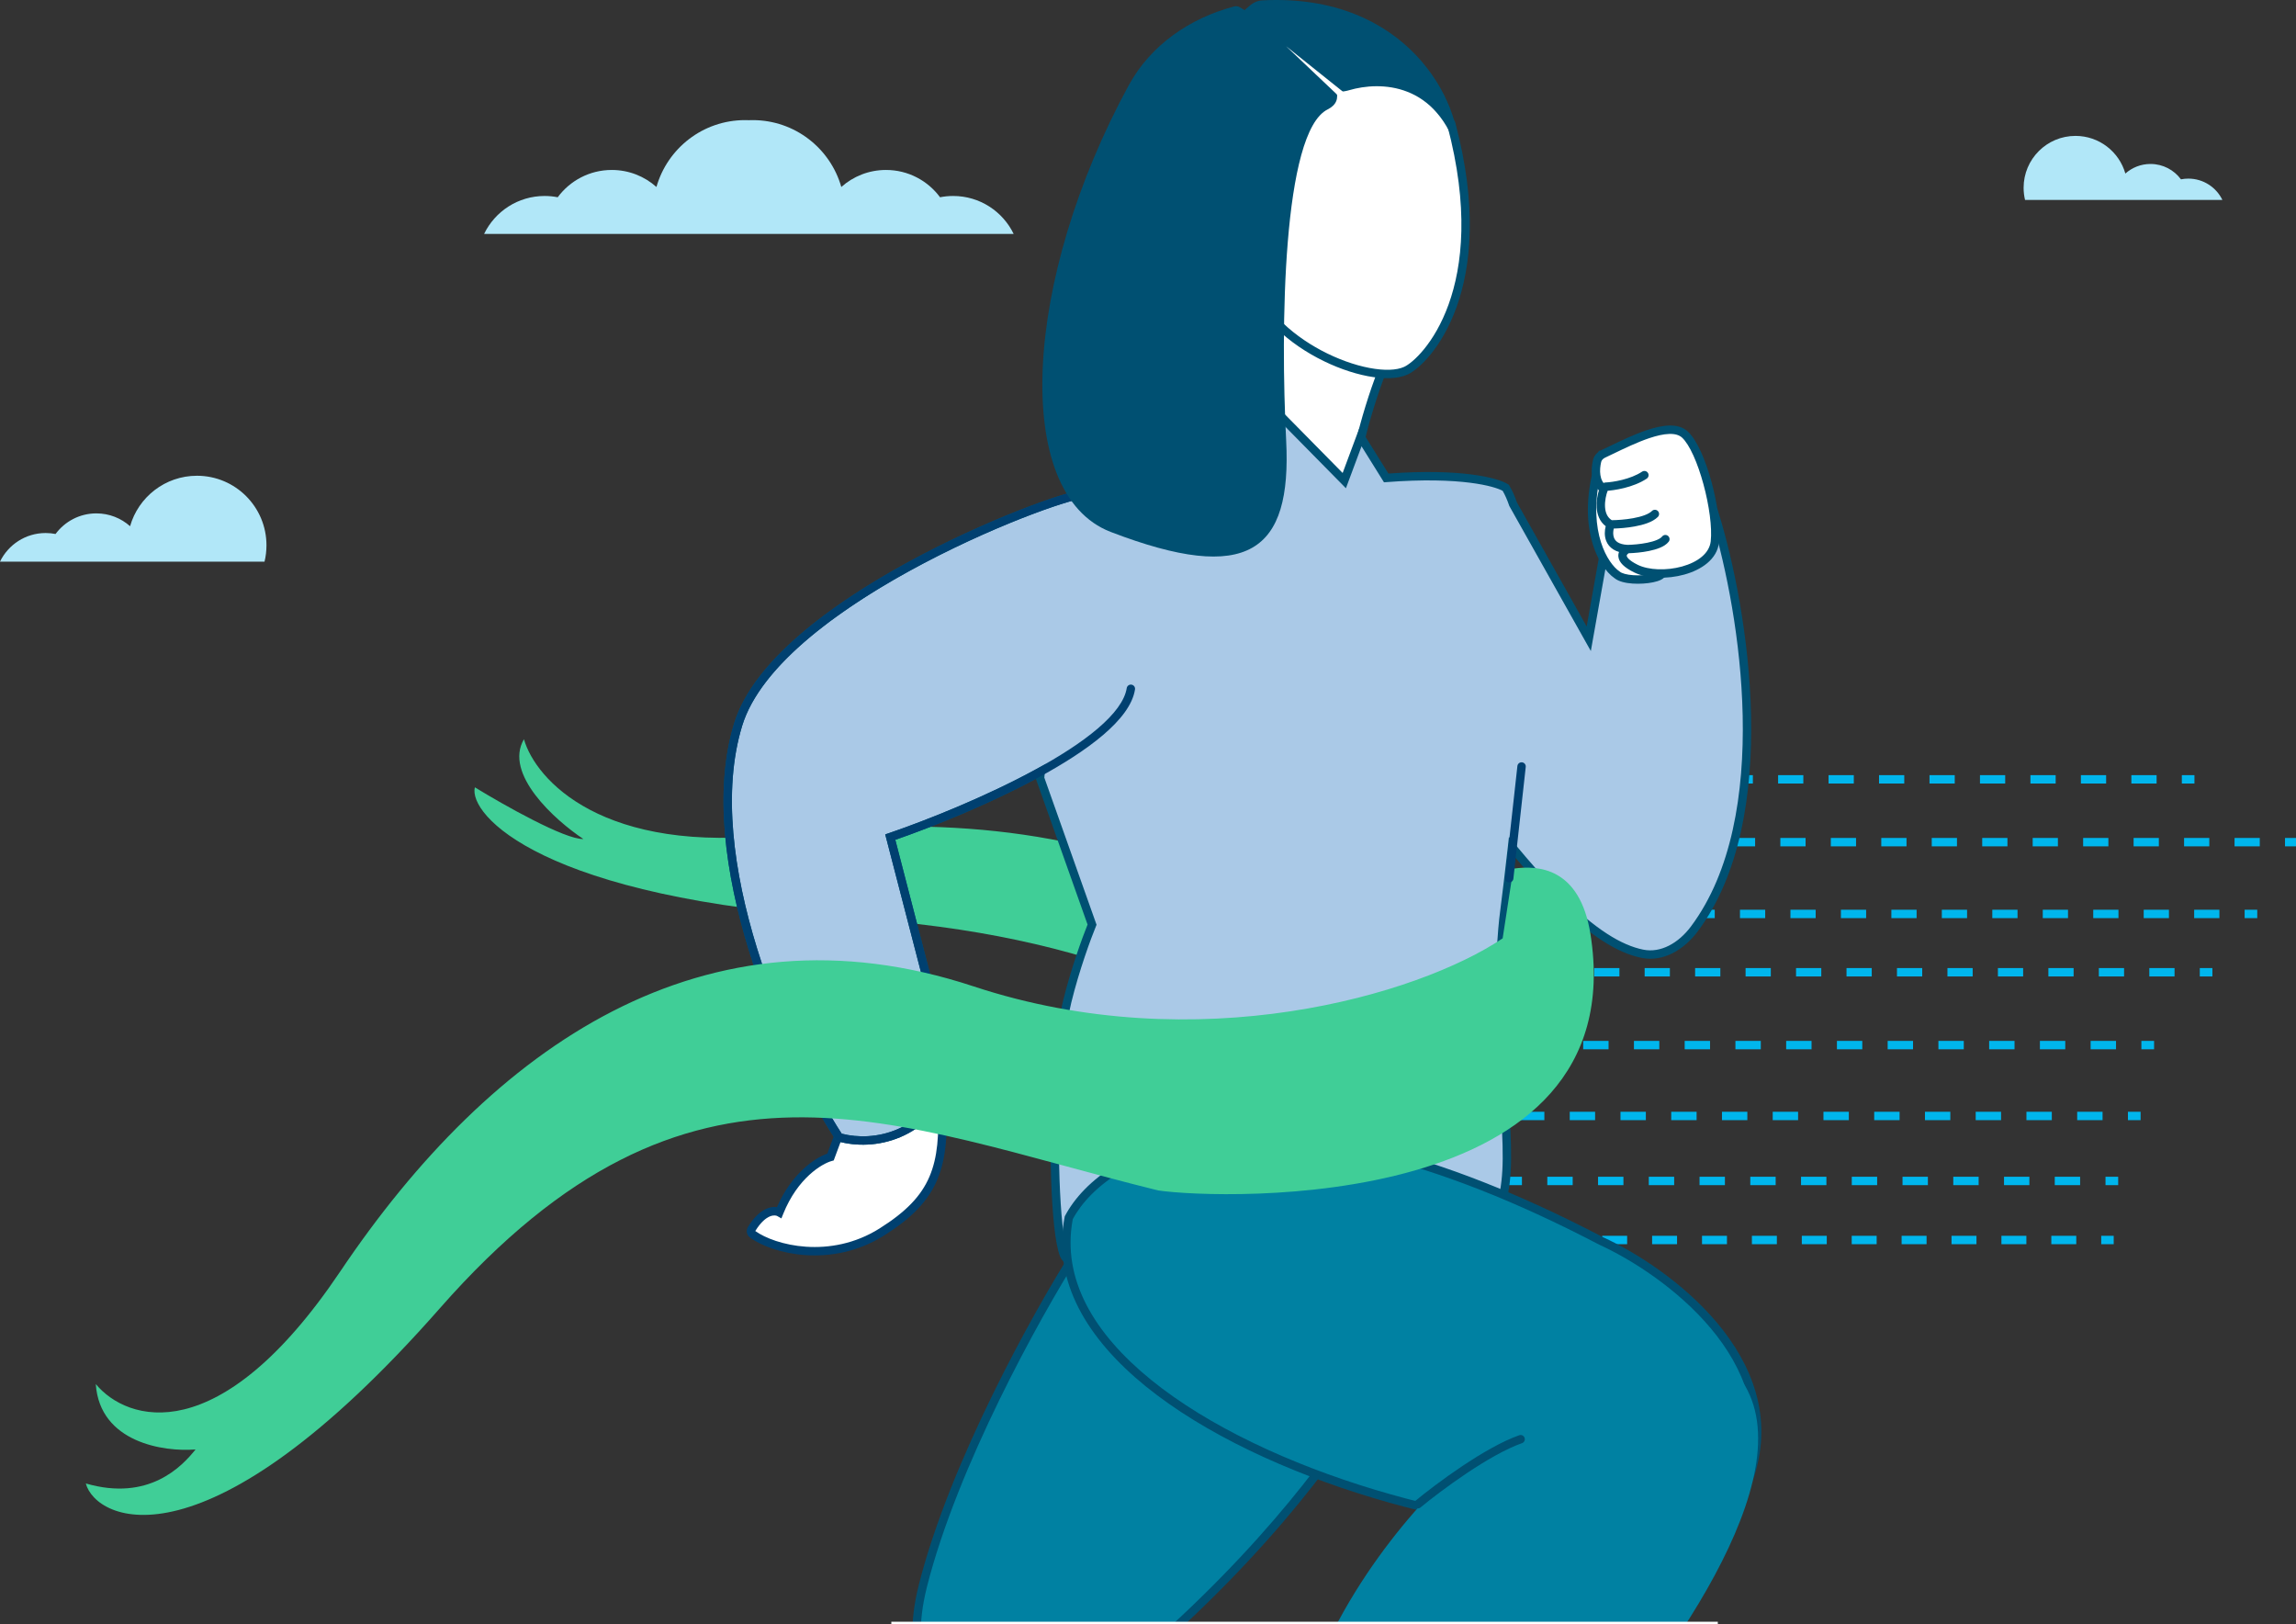 <svg width="444" height="314" viewBox="0 0 444 314" fill="none" xmlns="http://www.w3.org/2000/svg">
<rect x="0" y="0" width="444" height="314" fill="#333333" stroke="none"/>
<g clip-path="url(#clip0_5294_36940)">
<path fill-rule="evenodd" clip-rule="evenodd" d="M92.323 50.881C92.323 50.854 92.323 50.826 92.323 50.799V50.964C92.323 50.936 92.323 50.909 92.323 50.881ZM105.313 37.891C100.166 37.891 95.719 40.884 93.616 45.224H128.247C128.247 45.224 128.247 45.224 128.247 45.224L196.019 45.224C193.917 40.884 189.469 37.891 184.322 37.891C183.454 37.891 182.606 37.976 181.786 38.138C179.42 34.937 175.619 32.861 171.332 32.861C168.015 32.861 164.988 34.105 162.692 36.151C160.57 28.689 153.703 23.224 145.56 23.224C145.311 23.224 145.064 23.229 144.817 23.239C144.571 23.229 144.323 23.224 144.074 23.224C135.932 23.224 129.066 28.688 126.943 36.149C124.647 34.104 121.621 32.861 118.304 32.861C114.018 32.861 110.217 34.937 107.851 38.138C107.03 37.976 106.182 37.891 105.313 37.891Z" fill="#B1E7F8"/>
<path fill-rule="evenodd" clip-rule="evenodd" d="M429.769 38.663H391.604C391.422 37.907 391.325 37.117 391.325 36.305C391.325 30.766 395.815 26.275 401.354 26.275C405.94 26.275 409.806 29.352 411.002 33.554C412.295 32.402 413.999 31.702 415.867 31.702C418.281 31.702 420.421 32.871 421.754 34.674C422.216 34.583 422.693 34.535 423.182 34.535C426.08 34.535 428.584 36.22 429.769 38.663Z" fill="#B1E7F8"/>
<path fill-rule="evenodd" clip-rule="evenodd" d="M0 108.591H51.156C51.4 107.577 51.529 106.519 51.529 105.43C51.529 98.005 45.511 91.986 38.086 91.986C31.94 91.986 26.758 96.111 25.155 101.743C23.422 100.199 21.138 99.261 18.635 99.261C15.399 99.261 12.53 100.828 10.744 103.244C10.124 103.122 9.484 103.058 8.829 103.058C4.945 103.058 1.588 105.316 0 108.591Z" fill="#B1E7F8"/>
<path fill-rule="evenodd" clip-rule="evenodd" d="M406.335 240.562L408.748 240.562L408.748 238.939L406.335 238.939L406.335 240.562ZM396.685 240.562L401.51 240.562L401.51 238.939L396.685 238.939L396.685 240.562ZM387.034 240.562L391.86 240.562L391.86 238.939L387.034 238.939L387.034 240.562ZM377.384 240.562L382.209 240.562L382.209 238.939L377.384 238.939L377.384 240.562ZM367.734 240.562L372.559 240.562L372.559 238.939L367.734 238.939L367.734 240.562ZM358.084 240.562L362.909 240.562L362.909 238.939L358.084 238.939L358.084 240.562ZM348.433 240.562L353.259 240.562L353.259 238.939L348.433 238.939L348.433 240.562ZM338.783 240.562L343.608 240.562L343.608 238.939L338.783 238.939L338.783 240.562ZM329.133 240.562L333.958 240.562L333.958 238.939L329.133 238.939L329.133 240.562ZM319.483 240.562L324.308 240.562L324.308 238.939L319.483 238.939L319.483 240.562ZM309.832 240.562L314.657 240.562L314.657 238.939L309.832 238.939L309.832 240.562ZM300.182 240.562L305.007 240.562L305.007 238.939L300.182 238.939L300.182 240.562ZM290.532 240.562L295.357 240.562L295.357 238.939L290.532 238.939L290.532 240.562ZM280.882 240.562L285.707 240.562L285.707 238.939L280.882 238.939L280.882 240.562ZM273.644 240.562L276.056 240.562L276.056 238.939L273.644 238.939L273.644 240.562Z" fill="#00B6ED"/>
<path fill-rule="evenodd" clip-rule="evenodd" d="M407.162 229.145L409.615 229.145L409.615 227.522L407.162 227.522L407.162 229.145ZM397.349 229.145L402.255 229.145L402.255 227.522L397.349 227.522L397.349 229.145ZM387.536 229.145L392.442 229.145L392.442 227.522L387.536 227.522L387.536 229.145ZM377.723 229.145L382.629 229.145L382.629 227.522L377.723 227.522L377.723 229.145ZM367.91 229.145L372.816 229.145L372.816 227.522L367.91 227.522L367.91 229.145ZM358.097 229.145L363.003 229.145L363.003 227.522L358.097 227.522L358.097 229.145ZM348.283 229.145L353.19 229.145L353.19 227.522L348.283 227.522L348.283 229.145ZM338.47 229.145L343.377 229.145L343.377 227.522L338.47 227.522L338.47 229.145ZM328.657 229.145L333.564 229.145L333.564 227.522L328.657 227.522L328.657 229.145ZM318.844 229.145L323.751 229.145L323.751 227.522L318.844 227.522L318.844 229.145ZM309.031 229.145L313.938 229.145L313.938 227.522L309.031 227.522L309.031 229.145ZM299.218 229.145L304.125 229.145L304.125 227.522L299.218 227.522L299.218 229.145ZM289.405 229.145L294.311 229.145L294.311 227.522L289.405 227.522L289.405 229.145ZM279.592 229.145L284.498 229.145L284.498 227.522L279.592 227.522L279.592 229.145ZM269.779 229.145L274.685 229.145L274.685 227.522L269.779 227.522L269.779 229.145ZM262.419 229.145L264.872 229.145L264.872 227.522L262.419 227.522L262.419 229.145Z" fill="#00B6ED"/>
<path fill-rule="evenodd" clip-rule="evenodd" d="M414.101 202.878L416.555 202.878L416.555 201.255L414.101 201.255L414.101 202.878ZM404.288 202.878L409.195 202.878L409.195 201.255L404.288 201.255L404.288 202.878ZM394.475 202.878L399.382 202.878L399.382 201.255L394.475 201.255L394.475 202.878ZM384.662 202.878L389.569 202.878L389.569 201.255L384.662 201.255L384.662 202.878ZM374.849 202.878L379.756 202.878L379.756 201.255L374.849 201.255L374.849 202.878ZM365.036 202.878L369.943 202.878L369.943 201.255L365.036 201.255L365.036 202.878ZM355.223 202.878L360.129 202.878L360.129 201.255L355.223 201.255L355.223 202.878ZM345.41 202.878L350.316 202.878L350.316 201.255L345.41 201.255L345.41 202.878ZM335.597 202.878L340.503 202.878L340.503 201.255L335.597 201.255L335.597 202.878ZM325.784 202.878L330.69 202.878L330.69 201.255L325.784 201.255L325.784 202.878ZM315.971 202.878L320.877 202.878L320.877 201.255L315.971 201.255L315.971 202.878ZM306.157 202.878L311.064 202.878L311.064 201.255L306.157 201.255L306.157 202.878ZM296.344 202.878L301.251 202.878L301.251 201.255L296.344 201.255L296.344 202.878ZM286.531 202.878L291.438 202.878L291.438 201.255L286.531 201.255L286.531 202.878ZM276.718 202.878L281.625 202.878L281.625 201.255L276.718 201.255L276.718 202.878ZM269.358 202.878L271.812 202.878L271.812 201.255L269.358 201.255L269.358 202.878Z" fill="#00B6ED"/>
<path fill-rule="evenodd" clip-rule="evenodd" d="M411.499 216.58L413.952 216.58L413.952 214.957L411.499 214.957L411.499 216.58ZM401.686 216.58L406.592 216.58L406.592 214.957L401.686 214.957L401.686 216.58ZM391.873 216.58L396.779 216.58L396.779 214.957L391.873 214.957L391.873 216.58ZM382.06 216.58L386.966 216.58L386.966 214.957L382.06 214.957L382.06 216.58ZM372.247 216.58L377.153 216.58L377.153 214.957L372.247 214.957L372.247 216.58ZM362.433 216.58L367.34 216.58L367.34 214.957L362.433 214.957L362.433 216.58ZM352.62 216.58L357.527 216.58L357.527 214.957L352.62 214.957L352.62 216.58ZM342.807 216.58L347.714 216.58L347.714 214.957L342.807 214.957L342.807 216.58ZM332.994 216.58L337.901 216.58L337.901 214.957L332.994 214.957L332.994 216.58ZM323.181 216.58L328.088 216.58L328.088 214.957L323.181 214.957L323.181 216.58ZM313.368 216.58L318.275 216.58L318.275 214.957L313.368 214.957L313.368 216.58ZM303.555 216.58L308.461 216.58L308.461 214.957L303.555 214.957L303.555 216.58ZM293.742 216.58L298.648 216.58L298.648 214.957L293.742 214.957L293.742 216.58ZM283.929 216.58L288.835 216.58L288.835 214.957L283.929 214.957L283.929 216.58ZM274.116 216.58L279.022 216.58L279.022 214.957L274.116 214.957L274.116 216.58ZM266.756 216.58L269.209 216.58L269.209 214.957L266.756 214.957L266.756 216.58Z" fill="#00B6ED"/>
<path fill-rule="evenodd" clip-rule="evenodd" d="M425.392 188.796L427.832 188.796L427.832 187.173L425.392 187.173L425.392 188.796ZM415.633 188.796L420.513 188.796L420.513 187.173L415.633 187.173L415.633 188.796ZM405.874 188.796L410.754 188.796L410.754 187.173L405.874 187.173L405.874 188.796ZM396.115 188.796L400.994 188.796L400.994 187.173L396.115 187.173L396.115 188.796ZM386.356 188.796L391.235 188.796L391.235 187.173L386.356 187.173L386.356 188.796ZM376.596 188.796L381.476 188.796L381.476 187.173L376.596 187.173L376.596 188.796ZM366.837 188.796L371.717 188.796L371.717 187.173L366.837 187.173L366.837 188.796ZM357.078 188.796L361.958 188.796L361.958 187.173L357.078 187.173L357.078 188.796ZM347.319 188.796L352.199 188.796L352.199 187.173L347.319 187.173L347.319 188.796ZM337.56 188.796L342.439 188.796L342.439 187.173L337.56 187.173L337.56 188.796ZM327.801 188.796L332.68 188.796L332.68 187.173L327.801 187.173L327.801 188.796ZM318.042 188.796L322.921 188.796L322.921 187.173L318.042 187.173L318.042 188.796ZM308.282 188.796L313.162 188.796L313.162 187.173L308.282 187.173L308.282 188.796ZM298.523 188.796L303.403 188.796L303.403 187.173L298.523 187.173L298.523 188.796ZM288.764 188.796L293.644 188.796L293.644 187.173L288.764 187.173L288.764 188.796ZM279.005 188.796L283.885 188.796L283.885 187.173L279.005 187.173L279.005 188.796ZM271.686 188.796L274.125 188.796L274.125 187.173L271.686 187.173L271.686 188.796Z" fill="#00B6ED"/>
<path fill-rule="evenodd" clip-rule="evenodd" d="M434.067 177.519L436.507 177.519L436.507 175.896L434.067 175.896L434.067 177.519ZM424.308 177.519L429.187 177.519L429.187 175.896L424.308 175.896L424.308 177.519ZM414.549 177.519L419.428 177.519L419.428 175.896L414.549 175.896L414.549 177.519ZM404.79 177.519L409.669 177.519L409.669 175.896L404.79 175.896L404.79 177.519ZM395.03 177.519L399.91 177.519L399.91 175.896L395.03 175.896L395.03 177.519ZM385.271 177.519L390.151 177.519L390.151 175.896L385.271 175.896L385.271 177.519ZM375.512 177.519L380.392 177.519L380.392 175.896L375.512 175.896L375.512 177.519ZM365.753 177.519L370.633 177.519L370.633 175.896L365.753 175.896L365.753 177.519ZM355.994 177.519L360.873 177.519L360.873 175.896L355.994 175.896L355.994 177.519ZM346.235 177.519L351.114 177.519L351.114 175.896L346.235 175.896L346.235 177.519ZM336.476 177.519L341.355 177.519L341.355 175.896L336.476 175.896L336.476 177.519ZM326.716 177.519L331.596 177.519L331.596 175.896L326.716 175.896L326.716 177.519ZM316.957 177.519L321.837 177.519L321.837 175.896L316.957 175.896L316.957 177.519ZM307.198 177.519L312.078 177.519L312.078 175.896L307.198 175.896L307.198 177.519ZM297.439 177.519L302.319 177.519L302.319 175.896L297.439 175.896L297.439 177.519ZM287.68 177.519L292.559 177.519L292.559 175.896L287.68 175.896L287.68 177.519ZM280.36 177.519L282.8 177.519L282.8 175.896L280.36 175.896L280.36 177.519Z" fill="#00B6ED"/>
<path fill-rule="evenodd" clip-rule="evenodd" d="M421.923 151.495L424.362 151.495L424.362 149.873L421.923 149.873L421.923 151.495ZM412.163 151.495L417.043 151.495L417.043 149.873L412.163 149.873L412.163 151.495ZM402.404 151.495L407.284 151.495L407.284 149.873L402.404 149.873L402.404 151.495ZM392.645 151.495L397.525 151.495L397.525 149.873L392.645 149.873L392.645 151.495ZM382.886 151.495L387.765 151.495L387.765 149.873L382.886 149.873L382.886 151.495ZM373.127 151.495L378.006 151.495L378.006 149.873L373.127 149.873L373.127 151.495ZM363.368 151.495L368.247 151.495L368.247 149.873L363.368 149.873L363.368 151.495ZM353.608 151.495L358.488 151.495L358.488 149.873L353.608 149.873L353.608 151.495ZM343.849 151.495L348.729 151.495L348.729 149.873L343.849 149.873L343.849 151.495ZM334.09 151.495L338.97 151.495L338.97 149.873L334.09 149.873L334.09 151.495ZM324.331 151.495L329.211 151.495L329.211 149.873L324.331 149.873L324.331 151.495ZM314.572 151.495L319.451 151.495L319.451 149.873L314.572 149.873L314.572 151.495ZM304.813 151.495L309.692 151.495L309.692 149.873L304.813 149.873L304.813 151.495ZM295.054 151.495L299.933 151.495L299.933 149.873L295.054 149.873L295.054 151.495ZM285.294 151.495L290.174 151.495L290.174 149.873L285.294 149.873L285.294 151.495ZM275.535 151.495L280.415 151.495L280.415 149.873L275.535 149.873L275.535 151.495ZM268.216 151.495L270.656 151.495L270.656 149.873L268.216 149.873L268.216 151.495Z" fill="#00B6ED"/>
<path fill-rule="evenodd" clip-rule="evenodd" d="M441.875 163.64L444.314 163.64L444.314 162.017L441.875 162.017L441.875 163.64ZM432.116 163.64L436.995 163.64L436.995 162.017L432.116 162.017L432.116 163.64ZM422.356 163.64L427.236 163.64L427.236 162.017L422.356 162.017L422.356 163.64ZM412.597 163.64L417.477 163.64L417.477 162.017L412.597 162.017L412.597 163.64ZM402.838 163.64L407.718 163.64L407.718 162.017L402.838 162.017L402.838 163.64ZM393.079 163.64L397.958 163.64L397.958 162.017L393.079 162.017L393.079 163.64ZM383.32 163.64L388.199 163.64L388.199 162.017L383.32 162.017L383.32 163.64ZM373.561 163.64L378.44 163.64L378.44 162.017L373.561 162.017L373.561 163.64ZM363.801 163.64L368.681 163.64L368.681 162.017L363.801 162.017L363.801 163.64ZM354.042 163.64L358.922 163.64L358.922 162.017L354.042 162.017L354.042 163.64ZM344.283 163.64L349.163 163.64L349.163 162.017L344.283 162.017L344.283 163.64ZM334.524 163.64L339.404 163.64L339.404 162.017L334.524 162.017L334.524 163.64ZM324.765 163.64L329.644 163.64L329.644 162.017L324.765 162.017L324.765 163.64ZM315.006 163.64L319.885 163.64L319.885 162.017L315.006 162.017L315.006 163.64ZM305.247 163.64L310.126 163.64L310.126 162.017L305.247 162.017L305.247 163.64ZM295.487 163.64L300.367 163.64L300.367 162.017L295.487 162.017L295.487 163.64ZM288.168 163.64L290.608 163.64L290.608 162.017L288.168 162.017L288.168 163.64Z" fill="#00B6ED"/>
<path d="M170.51 238.211C160.636 244.423 149.562 241.597 145.508 238.619C145.199 238.392 145.13 237.968 145.331 237.641C147.618 233.925 149.841 233.916 150.7 234.41C153.582 227.224 158.504 224.275 160.605 223.7L161.956 220.072L182.067 212.125C182.967 225.6 180.836 231.715 170.51 238.211Z" fill="white"/>
<path fill-rule="evenodd" clip-rule="evenodd" d="M182.803 210.962L182.877 212.071C183.329 218.837 183.034 223.894 181.246 228.102C179.445 232.338 176.181 235.603 170.943 238.897C165.837 242.109 160.424 242.982 155.773 242.671C151.143 242.36 147.204 240.871 145.028 239.272C144.355 238.778 144.234 237.877 144.641 237.216C146.604 234.025 148.75 233.154 150.242 233.403C153.076 226.89 157.566 223.887 159.984 223.044L161.322 219.45L182.803 210.962ZM162.591 220.693L161.221 224.372L160.82 224.482C158.982 224.986 154.248 227.743 151.454 234.712L151.106 235.579L150.296 235.113C150.005 234.946 148.229 234.514 146.056 238.014C147.952 239.377 151.543 240.761 155.881 241.052C160.25 241.344 165.31 240.524 170.079 237.524C175.167 234.323 178.131 231.282 179.752 227.468C181.294 223.841 181.666 219.417 181.326 213.29L162.591 220.693Z" fill="#004070"/>
<path d="M261.846 97.015C260.824 89.575 265.797 75.071 268.41 68.749L243.609 55.802C239.111 57.625 230.151 65.321 230.297 81.514C230.48 101.756 263.122 106.315 261.846 97.015Z" fill="white"/>
<path fill-rule="evenodd" clip-rule="evenodd" d="M243.652 54.909L269.444 68.374L269.16 69.059C267.864 72.194 265.98 77.367 264.548 82.674C263.106 88.019 262.163 93.363 262.649 96.905C262.845 98.332 262.378 99.538 261.42 100.44C260.496 101.311 259.159 101.862 257.636 102.16C254.583 102.757 250.476 102.399 246.376 101.118C238.207 98.565 229.582 92.16 229.486 81.522C229.337 64.996 238.497 56.999 243.304 55.05L243.652 54.909ZM243.575 56.699C239.271 58.646 230.969 66.063 231.108 81.507C231.195 91.111 238.982 97.107 246.86 99.569C250.784 100.795 254.61 101.098 257.324 100.567C258.685 100.301 259.69 99.84 260.307 99.259C260.891 98.71 261.165 98.023 261.042 97.126C260.507 93.228 261.539 87.6 262.981 82.252C264.334 77.238 266.082 72.35 267.38 69.127L243.575 56.699Z" fill="#005072"/>
<path fill-rule="evenodd" clip-rule="evenodd" d="M234.438 172.321C207.369 159.288 177.911 158.09 150.949 161.29C116.582 165.369 103.544 150.746 101.321 142.924C97.371 149.631 107.334 158.583 112.809 162.221C109.272 162.348 97.347 155.611 91.826 152.226C90.537 157.438 104.638 173.798 164.705 177.537C188.538 179.02 207.216 183.45 221.89 189.208L234.438 172.321Z" fill="#40CE97"/>
<path d="M178.466 306.621C184.469 282.85 200.777 253.643 208.181 242.011L267.612 264.814C264.411 271.84 252.184 291.349 228.892 313.186C199.777 340.481 170.962 336.335 178.466 306.621Z" fill="#0081A2"/>
<path fill-rule="evenodd" clip-rule="evenodd" d="M207.853 241.017L268.708 264.367L268.35 265.152C265.096 272.293 252.798 291.887 229.447 313.778C214.819 327.491 200.101 333.474 189.838 332.086C184.662 331.387 180.6 328.802 178.361 324.388C176.139 320.01 175.776 313.959 177.679 306.423C183.714 282.524 200.079 253.229 207.497 241.576L207.853 241.017ZM208.511 243.007C200.967 254.972 185.129 283.549 179.252 306.82C177.403 314.141 177.828 319.751 179.808 323.654C181.771 327.522 185.326 329.839 190.055 330.478C199.602 331.769 213.849 326.176 228.337 312.594C250.747 291.585 262.85 272.767 266.505 265.259L208.511 243.007Z" fill="#005072"/>
<path d="M205.779 242.702C203.858 238.003 203.778 219.323 203.978 210.57L277.217 200.896C280.919 193.179 288.743 183.344 290.424 205.733C292.525 233.719 291.624 228.191 284.12 251.685C276.616 275.18 208.18 248.576 205.779 242.702Z" fill="#AAC9E7"/>
<path fill-rule="evenodd" clip-rule="evenodd" d="M288.901 194.091C289.999 196.341 290.811 200.052 291.233 205.673C292.281 219.627 292.595 225.36 291.673 230.536C291.211 233.129 290.442 235.566 289.334 238.793C289.079 239.537 288.805 240.324 288.512 241.166C287.531 243.984 286.335 247.419 284.894 251.933C282.866 258.281 276.744 261.1 269.129 261.828C261.488 262.558 252.053 261.228 242.845 258.996C233.625 256.76 224.568 253.604 217.658 250.634C214.204 249.149 211.271 247.705 209.116 246.438C208.04 245.806 207.141 245.208 206.463 244.661C205.818 244.141 205.263 243.583 205.028 243.01C204.5 241.717 204.127 239.563 203.853 237.018C203.575 234.442 203.391 231.372 203.273 228.187C203.037 221.815 203.067 214.94 203.167 210.552L203.183 209.857L276.678 200.149C277.59 198.302 278.727 196.353 279.964 194.752C280.627 193.894 281.331 193.119 282.059 192.51C282.781 191.906 283.566 191.432 284.391 191.236C285.243 191.034 286.11 191.136 286.915 191.643C287.694 192.133 288.349 192.961 288.901 194.091ZM281.248 195.744C280.013 197.343 278.858 199.351 277.949 201.247L277.759 201.643L204.775 211.284C204.687 215.658 204.672 222.122 204.894 228.127C205.011 231.293 205.194 234.321 205.466 236.844C205.741 239.396 206.098 241.339 206.53 242.396C206.596 242.557 206.857 242.895 207.482 243.398C208.074 243.876 208.899 244.428 209.938 245.039C212.015 246.26 214.881 247.674 218.298 249.143C225.13 252.079 234.101 255.206 243.228 257.419C252.367 259.635 261.598 260.918 268.975 260.213C276.377 259.505 281.623 256.839 283.348 251.439C284.797 246.903 286.001 243.442 286.983 240.623C287.274 239.784 287.547 239.003 287.799 238.266C288.905 235.047 289.637 232.712 290.075 230.252C290.954 225.322 290.668 219.826 289.615 205.794C289.197 200.221 288.4 196.765 287.443 194.803C286.967 193.828 286.483 193.288 286.05 193.016C285.644 192.76 285.229 192.705 284.766 192.815C284.276 192.931 283.715 193.24 283.1 193.755C282.49 194.265 281.865 194.945 281.248 195.744Z" fill="#005072"/>
<path d="M211.182 178.783L201.127 150.451C201.167 150.031 201.209 149.6 201.252 149.16C191.492 154.559 179.8 159.239 172.161 161.853L184.168 208.151C179.065 219.898 168.86 221.741 162.257 219.898C151.751 203.774 134.885 165.782 142.746 140.086C149.907 116.676 202.167 96.414 209.54 95.51C212.191 93.994 220.341 93.73 224.089 93.787C221.928 90.609 222.088 86.244 222.438 84.459C236.726 87.223 244.099 81.81 246 78.758L259.958 92.924L263.109 84.459L268.062 92.405C282.47 91.3 289.473 93.212 291.174 94.306C291.716 95.2 292.194 96.27 292.612 97.492L307.233 123.501L309.934 108.299L331.545 99.316C337.301 117.908 343.797 158.035 327.636 179.626C325.127 182.978 321.414 185.168 317.628 184.41C313.169 183.517 308.007 180.338 301.229 173.6C297.523 169.916 294.701 166.545 292.942 164.442C292.747 164.21 292.565 163.993 292.397 163.793C291.826 168.947 291.305 173.088 290.993 175.564C290.863 176.595 290.77 177.338 290.724 177.746C290.244 182.03 289.623 194.734 289.373 200.55L205.329 206.769C205.029 205.041 204.819 199.997 206.38 193.639C207.94 187.282 210.232 181.086 211.182 178.783Z" fill="#AAC9E7"/>
<path fill-rule="evenodd" clip-rule="evenodd" d="M245.856 77.456L259.642 91.448L262.925 82.63L268.491 91.561C275.493 91.05 280.743 91.253 284.485 91.727C288.275 92.206 290.603 92.975 291.613 93.624L291.771 93.726L291.868 93.886C292.437 94.825 292.929 95.927 293.355 97.159L306.83 121.13L309.213 107.721L332.057 98.225L332.321 99.076C335.217 108.433 338.295 123.188 338.621 138.33C338.945 153.446 336.529 169.099 328.286 180.113C325.677 183.599 321.682 186.05 317.469 185.206C312.772 184.266 307.47 180.949 300.658 174.176C297.366 170.904 294.768 167.879 292.992 165.766C292.505 170.05 292.071 173.495 291.798 175.663L291.798 175.666C291.668 176.701 291.575 177.437 291.53 177.837C291.054 182.087 290.435 194.757 290.184 200.585L290.153 201.306L204.656 207.633L204.53 206.908C204.208 205.058 204.008 199.9 205.592 193.447C207.104 187.29 209.292 181.29 210.314 178.763L200.317 150.595C191.092 155.553 180.45 159.834 173.135 162.376L185.023 208.219L184.912 208.475C179.624 220.65 168.97 222.614 162.039 220.68L161.744 220.598L161.577 220.342C156.284 212.218 149.409 198.621 144.839 183.822C140.276 169.045 137.968 152.931 141.97 139.849C143.826 133.782 148.569 128.004 154.636 122.759C160.717 117.502 168.205 112.715 175.676 108.647C183.149 104.576 190.627 101.214 196.702 98.811C199.739 97.609 202.431 96.645 204.6 95.953C206.642 95.3 208.265 94.874 209.283 94.727C210.054 94.321 211.105 94.025 212.247 93.798C213.482 93.553 214.898 93.377 216.333 93.251C218.565 93.056 220.877 92.981 222.686 92.971C222.007 91.563 221.664 90.058 221.515 88.689C221.32 86.896 221.451 85.276 221.642 84.303L221.798 83.509L222.592 83.663C236.64 86.381 243.633 81.026 245.312 78.33L245.856 77.456ZM246.095 80.01C243.385 83.321 236.006 87.663 223.118 85.41C223.03 86.231 222.999 87.326 223.129 88.513C223.306 90.144 223.779 91.888 224.76 93.332L225.638 94.623L224.077 94.6C222.224 94.571 219.278 94.622 216.474 94.868C215.072 94.99 213.719 95.161 212.563 95.39C211.387 95.623 210.488 95.904 209.943 96.215L209.801 96.296L209.639 96.316C208.8 96.419 207.24 96.813 205.094 97.498C202.966 98.178 200.309 99.128 197.299 100.319C191.277 102.701 183.86 106.037 176.452 110.072C169.04 114.108 161.66 118.832 155.697 123.987C149.721 129.153 145.246 134.686 143.522 140.324C139.663 152.938 141.858 168.669 146.389 183.343C150.865 197.837 157.578 211.166 162.768 219.196C169.003 220.801 178.438 219.001 183.312 208.083L171.187 161.329L171.899 161.086C179.509 158.482 191.153 153.819 200.86 148.451L202.21 147.704L202.06 149.24C202.023 149.617 201.987 149.987 201.952 150.35L212.051 178.805L211.932 179.093C210.993 181.368 208.717 187.525 207.168 193.834C205.817 199.336 205.822 203.811 206.033 205.904L288.594 199.795C288.861 193.717 289.453 181.804 289.918 177.656C289.964 177.243 290.058 176.497 290.187 175.475L290.188 175.464C290.5 172.988 291.02 168.852 291.591 163.704L291.799 161.823L293.018 163.271C293.187 163.472 293.369 163.69 293.563 163.922L293.564 163.923C295.322 166.023 298.124 169.369 301.802 173.025C308.545 179.729 313.566 182.77 317.787 183.615C321.147 184.288 324.579 182.358 326.987 179.141C334.904 168.563 337.32 153.357 336.998 138.365C336.687 123.85 333.811 109.677 331.03 100.409L310.655 108.878L307.635 125.874L291.869 97.826L291.845 97.755C291.467 96.652 291.046 95.696 290.582 94.898C289.771 94.449 287.775 93.779 284.281 93.336C280.581 92.868 275.284 92.666 268.124 93.215L267.634 93.253L263.294 86.289L260.274 94.401L246.095 80.01Z" fill="#005072"/>
<path d="M309.634 239.939C243.6 205.388 213.484 222.549 206.68 235.448C197.375 283.473 329.445 313.187 338.449 285.201C345.653 262.812 322.241 245.698 309.634 239.939Z" fill="#0081A2"/>
<path fill-rule="evenodd" clip-rule="evenodd" d="M207.454 235.718C205.276 247.247 211.512 257.795 222.588 266.786C233.691 275.798 249.501 283.101 265.932 288.05C282.36 292.998 299.334 295.571 312.729 295.174C319.43 294.976 325.187 294.036 329.52 292.312C333.857 290.587 336.655 288.127 337.677 284.95C341.164 274.113 337.27 264.522 330.848 256.852C324.417 249.171 315.521 243.518 309.297 240.675L309.277 240.666L309.258 240.656C276.324 223.424 252.447 219.142 236.022 220.705C219.69 222.26 210.747 229.584 207.454 235.718ZM309.991 239.208C276.899 221.897 252.708 217.487 235.868 219.09C219.027 220.693 209.519 228.323 205.962 235.067L205.906 235.173L205.883 235.291C203.474 247.729 210.253 258.864 221.566 268.046C232.89 277.238 248.916 284.619 265.464 289.603C282.016 294.589 299.167 297.199 312.777 296.796C319.578 296.595 325.543 295.64 330.12 293.82C334.693 292.001 337.992 289.267 339.221 285.447C342.938 273.896 338.728 263.735 332.092 255.811C325.474 247.906 316.372 242.126 309.991 239.208Z" fill="#005072"/>
<path d="M300.629 346.009L252.604 327.698C260.288 304.756 277.417 287.043 285.021 281.054C299.728 268.961 331.065 249.958 338.749 270.689C346.433 291.419 316.537 329.54 300.629 346.009Z" fill="#0081A2"/>
<path fill-rule="evenodd" clip-rule="evenodd" d="M209.803 94.673C210.019 94.662 210.297 94.663 210.546 94.749C210.97 94.895 211.195 95.357 211.048 95.781C210.906 96.194 210.463 96.418 210.048 96.293C210.04 96.293 209.992 96.288 209.887 96.293C209.737 96.301 209.527 96.327 209.252 96.375C208.705 96.472 207.964 96.649 207.046 96.908C205.214 97.425 202.733 98.251 199.804 99.353C193.947 101.555 186.334 104.845 178.581 108.931C170.824 113.019 162.953 117.89 156.564 123.249C150.158 128.622 145.33 134.415 143.522 140.324C139.663 152.938 141.858 168.669 146.389 183.343C150.865 197.837 157.578 211.166 162.768 219.196C169.003 220.801 178.438 219.001 183.312 208.083L171.187 161.33L171.899 161.086C179.274 158.562 190.441 154.105 199.96 148.944C204.721 146.363 209.041 143.621 212.263 140.875C215.519 138.101 217.512 135.442 217.884 133.052C217.953 132.609 218.368 132.306 218.811 132.375C219.254 132.444 219.557 132.859 219.487 133.301C219.02 136.301 216.627 139.288 213.316 142.11C209.971 144.96 205.541 147.764 200.733 150.37C191.414 155.423 180.561 159.795 173.135 162.376L185.023 208.219L184.912 208.475C179.624 220.65 168.97 222.615 162.039 220.681L161.744 220.598L161.577 220.342C156.284 212.219 149.409 198.621 144.839 183.822C140.276 169.045 137.968 152.932 141.97 139.849C143.915 133.493 149.029 127.452 155.521 122.006C162.029 116.547 170.01 111.614 177.824 107.496C185.642 103.376 193.318 100.058 199.233 97.834C202.189 96.722 204.715 95.88 206.605 95.347C207.549 95.081 208.348 94.887 208.97 94.777C209.28 94.722 209.561 94.686 209.803 94.673Z" fill="#004070"/>
<path d="M309.967 87.407C305.13 101.057 309.795 109.209 312.732 111.16C315.151 113.168 326.275 111.461 318.951 109.32C311.626 107.179 309.91 93.819 309.967 87.407Z" fill="white"/>
<path fill-rule="evenodd" clip-rule="evenodd" d="M309.396 92.308C307.077 102.883 310.96 109.008 313.181 110.484L313.216 110.508L313.25 110.535C313.425 110.681 313.738 110.835 314.206 110.962C314.663 111.086 315.212 111.169 315.81 111.211C317.01 111.295 318.325 111.207 319.332 111.001C319.752 110.915 320.09 110.814 320.333 110.712C320.019 110.537 319.505 110.327 318.722 110.098C314.632 108.903 312.262 104.646 310.914 100.2C310.124 97.597 309.65 94.819 309.396 92.308ZM320.65 110.937C320.65 110.937 320.645 110.933 320.64 110.923C320.648 110.932 320.651 110.937 320.65 110.937ZM312.249 111.813C308.905 109.554 304.302 100.962 309.202 87.136L310.778 87.414C310.75 90.563 311.159 95.42 312.466 99.729C313.793 104.102 315.944 107.596 319.178 108.541C320.119 108.816 320.831 109.102 321.318 109.41C321.745 109.68 322.3 110.163 322.214 110.888C322.174 111.232 321.994 111.494 321.813 111.674C321.634 111.853 321.417 111.99 321.203 112.097C320.777 112.312 320.233 112.473 319.657 112.59C318.497 112.828 317.034 112.923 315.697 112.83C315.026 112.783 314.367 112.687 313.781 112.528C313.222 112.376 312.673 112.153 312.249 111.813Z" fill="#005072"/>
<path d="M65.784 245.851C42.378 280.653 24.524 274.853 18.522 267.603C19.294 278.933 31.704 280.754 37.813 280.249C35.241 283.486 28.811 290.366 16.593 286.825C18.522 294.075 39.688 304.55 85.075 252.933C133.613 197.733 172.058 217.359 223.967 230.17C236.285 231.973 316.138 234.585 307.56 180.598C305.502 167.648 297.37 167.277 292.655 167.952L290.582 181.426C274.292 192.386 231.536 204.998 188.279 190.715C136.195 173.516 95.042 202.349 65.784 245.851Z" fill="#40CE97"/>
<path d="M242.333 45.226C240.728 29.178 248.594 21.033 252.727 18.966C263.085 5.836 275.644 16.778 280.628 23.89C289.199 55.985 275.657 69.93 271.875 71.668C265.128 74.768 244.156 66.38 241.421 52.703C237.934 35.266 244.338 65.286 242.333 45.226Z" fill="white"/>
<path fill-rule="evenodd" clip-rule="evenodd" d="M268.989 13.081C274.253 15.145 278.753 19.8 281.293 23.423L281.375 23.541L281.412 23.68C285.734 39.863 284.498 51.544 281.647 59.438C280.223 63.38 278.399 66.369 276.673 68.493C274.963 70.599 273.315 71.899 272.214 72.404C270.295 73.286 267.515 73.306 264.503 72.732C261.457 72.151 258.04 70.936 254.762 69.192C248.243 65.725 242.063 60.048 240.625 52.861C240.19 50.682 239.907 49.237 239.743 48.343C239.662 47.898 239.607 47.577 239.578 47.366C239.565 47.267 239.552 47.162 239.55 47.072L239.55 47.069C239.549 47.039 239.546 46.926 239.579 46.8L239.579 46.798C239.591 46.753 239.652 46.519 239.884 46.346C240.029 46.239 240.214 46.177 240.411 46.187C240.591 46.195 240.725 46.261 240.802 46.309C240.942 46.395 241.02 46.503 241.041 46.532C241.073 46.577 241.096 46.617 241.109 46.642C241.135 46.691 241.156 46.74 241.17 46.774C241.2 46.847 241.23 46.934 241.26 47.023C241.321 47.203 241.397 47.449 241.482 47.725C241.516 47.837 241.552 47.956 241.589 48.079C241.665 48.328 241.747 48.596 241.832 48.873C241.769 47.924 241.669 46.748 241.525 45.306C239.909 29.142 247.718 20.672 252.201 18.323C254.844 15.02 257.673 13.163 260.55 12.41C263.464 11.648 266.339 12.042 268.989 13.081ZM242.376 53.248C243.929 59.42 249.418 64.511 255.524 67.76C258.675 69.435 261.937 70.591 264.807 71.138C267.71 71.692 270.081 71.599 271.536 70.93C272.327 70.567 273.789 69.471 275.414 67.471C277.024 65.488 278.758 62.659 280.121 58.886C282.836 51.371 284.086 40.077 279.881 24.238C277.424 20.769 273.193 16.473 268.396 14.592C265.989 13.648 263.47 13.324 260.961 13.98C258.454 14.636 255.868 16.293 253.364 19.468L253.252 19.61L253.09 19.691C249.276 21.598 241.566 29.411 243.14 45.144C243.391 47.658 243.513 49.408 243.537 50.573C243.549 51.153 243.538 51.611 243.501 51.956C243.483 52.127 243.456 52.293 243.414 52.442C243.377 52.571 243.304 52.783 243.135 52.961C243.041 53.061 242.903 53.164 242.718 53.217C242.599 53.252 242.483 53.259 242.376 53.248Z" fill="#005072"/>
<path d="M282.088 30.089C278.007 15.805 266.835 15.701 260.915 17.436C260.643 17.516 260.37 17.583 260.09 17.628L255.116 18.43L237.715 4.509L241.752 1.029C242.408 0.464 243.24 0.117 244.105 0.072C272.06 -1.393 282.773 19.812 282.088 30.089Z" fill="#005072"/>
<path d="M214.797 102.851C195.538 95.464 197.838 54.021 218.276 16.489C222.506 8.72 230.098 3.499 238.653 1.248C239.025 1.15 239.418 1.201 239.749 1.398C249.694 7.294 263.624 17.712 256.741 21.154C247.988 25.531 247.623 63.644 248.718 85.162C249.812 106.681 241.422 113.063 214.797 102.851Z" fill="#005072"/>
<path d="M260.428 20.059L248.703 8.936L261.48 19.157L260.428 20.059Z" fill="white"/>
<path fill-rule="evenodd" clip-rule="evenodd" d="M294.33 147.393C294.775 147.442 295.097 147.843 295.047 148.288L292.657 169.9C292.607 170.345 292.206 170.666 291.761 170.617C291.316 170.568 290.995 170.167 291.044 169.721L293.434 148.11C293.484 147.665 293.885 147.344 294.33 147.393Z" fill="#004070"/>
<path fill-rule="evenodd" clip-rule="evenodd" d="M294.825 277.998C294.973 278.421 294.75 278.883 294.327 279.031C291.184 280.132 287.265 282.416 283.609 284.862C279.966 287.3 276.641 289.859 274.7 291.466C274.354 291.752 273.843 291.703 273.557 291.358C273.272 291.013 273.32 290.501 273.665 290.216C275.645 288.577 279.014 285.985 282.706 283.514C286.385 281.052 290.445 278.671 293.791 277.5C294.214 277.352 294.677 277.575 294.825 277.998Z" fill="#005072"/>
<path d="M310.143 94.556C308.372 93.267 308.449 90.792 308.845 89.13C308.994 88.506 309.464 88.027 310.045 87.753C315 85.418 322.794 81.198 325.842 84.03C329.125 87.078 332.247 99.121 331.626 104.753C331.004 110.386 320.979 112.219 316.341 109.931C312.631 108.101 313.728 106.653 314.74 106.158C310.688 105.992 310.873 102.91 311.472 101.39C308.837 99.994 309.488 96.252 310.143 94.556Z" fill="white"/>
<path fill-rule="evenodd" clip-rule="evenodd" d="M322.762 82.278C324.116 82.241 325.418 82.529 326.394 83.435C327.336 84.31 328.2 85.755 328.957 87.428C329.724 89.122 330.416 91.131 330.981 93.21C332.104 97.341 332.759 101.876 332.432 104.843C332.064 108.176 328.958 110.194 325.706 111.094C322.417 112.005 318.533 111.917 315.982 110.659C315.01 110.179 314.299 109.699 313.811 109.214C313.322 108.728 313.017 108.194 312.962 107.622C312.929 107.284 312.984 106.984 313.091 106.721C312.687 106.602 312.327 106.443 312.009 106.247C311.308 105.813 310.86 105.223 310.607 104.579C310.227 103.61 310.299 102.562 310.51 101.738C309.294 100.82 308.847 99.429 308.764 98.138C308.687 96.933 308.914 95.722 309.195 94.815C308.41 94.047 308.028 93.066 307.88 92.107C307.706 90.984 307.842 89.838 308.056 88.942C308.275 88.023 308.953 87.371 309.699 87.019C310.171 86.797 310.674 86.555 311.2 86.302C313.388 85.248 315.975 84.002 318.4 83.185C319.907 82.678 321.409 82.315 322.762 82.278ZM312.068 102.194C311.928 102.772 311.903 103.439 312.117 103.985C312.25 104.323 312.477 104.629 312.863 104.867C313.254 105.109 313.85 105.307 314.751 105.347C315.696 105.331 317.175 105.22 318.543 104.941C319.234 104.801 319.872 104.623 320.39 104.405C320.924 104.181 321.251 103.948 321.409 103.744C321.684 103.39 322.194 103.326 322.548 103.601C322.901 103.877 322.965 104.386 322.69 104.74C322.281 105.266 321.655 105.634 321.019 105.901C320.367 106.175 319.617 106.379 318.867 106.531C317.462 106.817 315.974 106.938 314.954 106.965C314.651 107.152 314.567 107.355 314.577 107.466C314.585 107.547 314.639 107.749 314.955 108.064C315.274 108.38 315.817 108.768 316.7 109.203C318.787 110.233 322.235 110.372 325.273 109.531C328.348 108.679 330.566 106.964 330.819 104.665C331.113 101.998 330.519 97.696 329.415 93.635C328.867 91.618 328.202 89.694 327.479 88.097C326.747 86.478 325.99 85.274 325.29 84.624C324.742 84.115 323.927 83.869 322.807 83.9C321.686 83.93 320.359 84.238 318.917 84.723C316.599 85.504 314.133 86.691 311.948 87.743C311.41 88.002 310.888 88.253 310.391 88.487C309.976 88.683 309.713 88.99 309.634 89.319C309.452 90.084 309.352 91.008 309.483 91.859C309.614 92.701 309.959 93.418 310.62 93.9L311.124 94.266L310.9 94.848C310.602 95.619 310.308 96.859 310.383 98.034C310.454 99.131 310.829 100.044 311.686 100.578C312.74 100.568 314.308 100.466 315.809 100.194C316.611 100.048 317.374 99.857 318.022 99.615C318.68 99.368 319.159 99.089 319.448 98.8C319.765 98.484 320.278 98.484 320.595 98.8C320.912 99.117 320.912 99.631 320.595 99.948C320.072 100.47 319.349 100.85 318.592 101.134C317.824 101.422 316.959 101.634 316.098 101.79C314.657 102.052 313.173 102.165 312.068 102.194Z" fill="#005072"/>
<path fill-rule="evenodd" clip-rule="evenodd" d="M318.667 91.419C318.916 91.792 318.815 92.296 318.442 92.544C315.827 94.287 312.069 94.84 310.524 94.911C310.077 94.931 309.697 94.585 309.677 94.137C309.657 93.689 310.003 93.31 310.451 93.29C311.881 93.225 315.289 92.696 317.542 91.194C317.915 90.945 318.419 91.046 318.667 91.419Z" fill="#005072"/>
<path d="M172.364 313.559H332.19V365.578H172.364V313.559Z" fill="white"/>
</g>
<defs>
<clipPath id="clip0_5294_36940">
<rect width="444" height="314" fill="white"/>
</clipPath>
</defs>
</svg>
